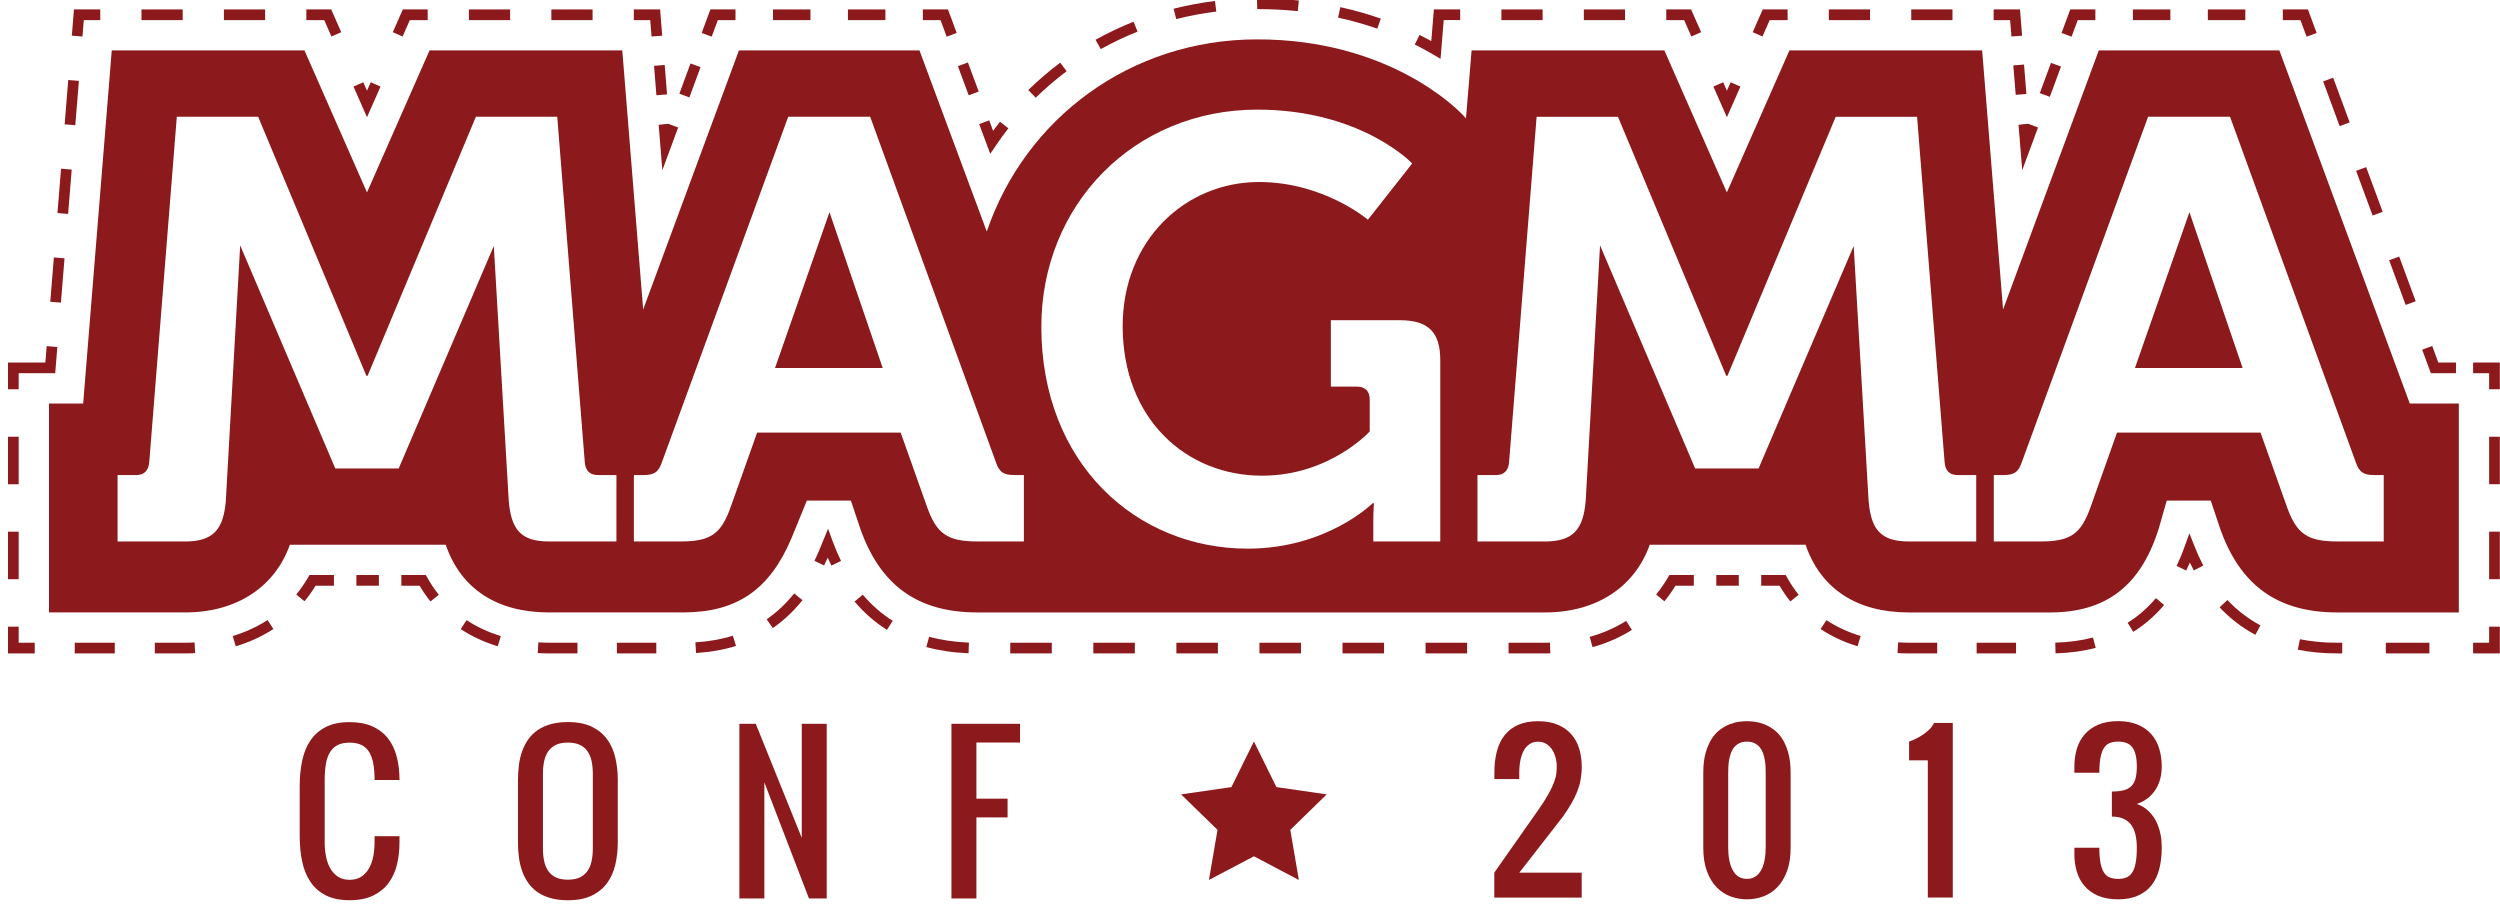 <?xml version="1.0" encoding="utf-8"?>
<!-- Generator: Adobe Illustrator 16.0.0, SVG Export Plug-In . SVG Version: 6.00 Build 0)  -->
<!DOCTYPE svg PUBLIC "-//W3C//DTD SVG 1.1//EN" "http://www.w3.org/Graphics/SVG/1.1/DTD/svg11.dtd">
<svg version="1.1" id="Capa_1" xmlns="http://www.w3.org/2000/svg" xmlns:xlink="http://www.w3.org/1999/xlink" x="0px" y="0px"
	 width="127px" height="46px" viewBox="0 0 127 46" enable-background="new 0 0 127 46" xml:space="preserve">
<g>
	<g>
		<polygon fill="#8C191C" points="39.372,18.694 44.841,18.694 42.138,10.779 		"/>
		<polygon fill="#8C191C" points="108.456,18.694 113.925,18.694 111.223,10.779 		"/>
		<path fill="#8C191C" d="M122.417,20.498L115.792,2.56h-9.173l-4.863,13.163L100.693,2.56h-9.789l-3.18,7.214L84.55,2.56h-9.793
			l-0.263,3.191l-0.026,0.266L74.34,5.869C73.969,5.475,70.508,2,63.868,2c-6.454,0-11.787,4.026-13.74,9.76l-3.419-9.2h-9.171
			l-4.865,13.163L31.612,2.561h-9.791l-3.178,7.213l-3.176-7.213h-9.79L4.225,20.498H2.488v10.613h6.919
			c2.676,0,4.577-1.346,5.319-3.438h7.917c0.775,2.267,2.637,3.438,5.238,3.438h6.822c2.733,0,4.403-1.159,5.507-3.778
			c0.065-0.157,0.778-1.901,0.778-1.901h2.237l0.491,1.461c1.005,2.826,2.888,4.219,5.925,4.219h28.843
			c2.681,0,4.58-1.346,5.322-3.438h7.918c0.774,2.266,2.639,3.438,5.237,3.438h7.185c2.862,0,4.612-1.369,5.519-4.264l0.405-1.416
			h2.236l0.491,1.461c1.007,2.826,2.89,4.219,5.927,4.219h6.184V20.498H122.417z M31.314,27.505h-3.433
			c-1.43,0-1.914-0.608-2.037-2.065l-0.759-12.944l-4.832,11.303h-3.22l-4.832-11.333l-0.729,12.975
			c-0.121,1.459-0.639,2.066-2.065,2.066H5.972v-3.373h0.942c0.426,0,0.638-0.242,0.669-0.668L8.982,5.931h4.132l5.498,13.158h0.062
			l5.501-13.158h4.133l1.398,17.533c0.029,0.427,0.241,0.668,0.666,0.668h0.943L31.314,27.505L31.314,27.505z M52.013,27.505h-2.37
			c-1.52,0-2.066-0.394-2.552-1.763l-1.337-3.767h-7.292l-1.338,3.767c-0.487,1.369-1.004,1.763-2.523,1.763h-2.4v-3.373h0.487
			c0.517,0,0.761-0.12,0.943-0.668l6.41-17.533h4.163l6.382,17.533c0.182,0.548,0.426,0.668,0.942,0.668h0.485V27.505z
			 M73.166,27.505h-3.402v-1.032c0-0.455,0.031-0.912,0.031-0.912h-0.062c0,0-2.309,2.31-6.35,2.31
			c-5.652,0-10.483-4.313-10.483-11.272c0-6.2,4.71-11.03,10.969-11.03c5.288,0,7.871,2.734,7.871,2.734l-2.25,2.858
			c0,0-2.249-1.915-5.531-1.915c-3.735,0-6.927,2.947-6.927,7.323c0,4.71,3.22,7.596,7.081,7.596c3.434,0,5.469-2.248,5.469-2.248
			v-1.61c0-0.457-0.242-0.668-0.667-0.668h-1.308v-3.373h3.496c1.457,0,2.063,0.606,2.063,2.036L73.166,27.505L73.166,27.505z
			 M100.396,27.505h-3.434c-1.428,0-1.914-0.608-2.037-2.065l-0.758-12.944l-4.832,11.303h-3.221l-4.832-11.333l-0.729,12.975
			c-0.121,1.459-0.64,2.066-2.068,2.066h-3.43v-3.373h0.939c0.426,0,0.638-0.242,0.668-0.668l1.398-17.533h4.133l5.5,13.158h0.061
			l5.5-13.158h4.133l1.398,17.533c0.027,0.426,0.242,0.668,0.665,0.668h0.942v3.372H100.396z M121.096,27.505h-2.369
			c-1.521,0-2.065-0.394-2.553-1.763l-1.339-3.767h-7.29l-1.338,3.767c-0.486,1.369-1.004,1.763-2.523,1.763h-2.399v-3.373h0.487
			c0.518,0,0.761-0.12,0.941-0.668l6.409-17.533h4.164l6.381,17.533c0.183,0.548,0.426,0.668,0.942,0.668h0.484v3.373H121.096z"/>
	</g>
</g>
<g>
	<g>
		<polygon fill="#8C191C" points="124.764,18.959 123.488,18.959 123.047,17.763 123.557,17.575 123.866,18.416 124.764,18.416 		
			"/>
	</g>
	<g>
		<path fill="#8C191C" d="M122.208,15.491l-0.839-2.271l0.51-0.188l0.839,2.271L122.208,15.491z M120.529,10.949l-0.838-2.271
			l0.51-0.188l0.839,2.271L120.529,10.949z M118.854,6.406l-0.838-2.271l0.508-0.188l0.84,2.271L118.854,6.406z"/>
	</g>
	<g>
		<polygon fill="#8C191C" points="117.175,1.863 116.863,1.022 115.967,1.022 115.967,0.479 117.243,0.479 117.686,1.675 		"/>
	</g>
	<g>
		<path fill="#8C191C" d="M114.062,1.022h-1.904V0.479h1.904V1.022z M110.254,1.022h-1.904V0.479h1.904V1.022z"/>
	</g>
	<g>
		<polygon fill="#8C191C" points="105.236,1.863 104.727,1.675 105.169,0.479 106.445,0.479 106.445,1.022 105.548,1.022 		"/>
	</g>
	<g>
		
			<rect x="103.855" y="3.258" transform="matrix(-0.938 -0.346 0.346 -0.938 200.42 43.909)" fill="#8C191C" width="0.542" height="1.639"/>
	</g>
	<g>
		<polygon fill="#8C191C" points="102.729,8.648 102.542,6.339 103.023,6.287 103.053,6.298 103.084,6.295 103.086,6.31 
			103.532,6.475 		"/>
	</g>
	<g>
		
			<rect x="101.881" y="3.804" transform="matrix(-0.081 -0.997 0.997 -0.081 106.858 106.701)" fill="#8C191C" width="1.499" height="0.545"/>
	</g>
	<g>
		<polygon fill="#8C191C" points="102.182,1.855 102.113,1.022 101.277,1.022 101.277,0.479 102.616,0.479 102.723,1.812 		"/>
	</g>
	<g>
		<path fill="#8C191C" d="M99.186,1.022h-2.095V0.479h2.095V1.022z M94.998,1.022h-2.094V0.479h2.094V1.022z"/>
	</g>
	<g>
		<polygon fill="#8C191C" points="89.534,1.854 89.037,1.635 89.547,0.479 90.811,0.479 90.811,1.022 89.9,1.022 		"/>
	</g>
	<g>
		<polygon fill="#8C191C" points="87.727,5.957 87.04,4.398 87.538,4.179 87.727,4.609 87.916,4.179 88.413,4.398 		"/>
	</g>
	<g>
		<polygon fill="#8C191C" points="85.92,1.854 85.555,1.022 84.646,1.022 84.646,0.479 85.908,0.479 86.418,1.635 		"/>
	</g>
	<g>
		<path fill="#8C191C" d="M82.552,1.022h-2.093V0.479h2.093V1.022z M78.365,1.022h-2.094V0.479h2.094V1.022z"/>
	</g>
	<g>
		<path fill="#8C191C" d="M73.18,2.99l-0.373-0.22c-0.289-0.17-0.601-0.341-0.936-0.509l0.242-0.486
			c0.207,0.104,0.406,0.208,0.596,0.312l0.133-1.609h1.336v0.543h-0.837L73.18,2.99z"/>
	</g>
	<g>
		<path fill="#8C191C" d="M52.615,4.963l-0.38-0.389c0.51-0.498,1.056-0.966,1.625-1.391l0.325,0.435
			C53.636,4.03,53.107,4.482,52.615,4.963z M55.919,2.495l-0.265-0.474c0.619-0.346,1.268-0.655,1.932-0.918l0.201,0.505
			C57.145,1.862,56.517,2.161,55.919,2.495z M69.966,1.457c-0.643-0.225-1.312-0.414-1.993-0.563l0.116-0.53
			c0.702,0.153,1.394,0.349,2.056,0.581L69.966,1.457z M59.754,0.97l-0.135-0.526c0.687-0.174,1.394-0.307,2.102-0.395l0.066,0.539
			C61.102,0.673,60.418,0.802,59.754,0.97z M65.927,0.566c-0.669-0.069-1.362-0.104-2.059-0.104l-0.014-0.543
			c0.729,0,1.439,0.036,2.128,0.107L65.927,0.566z"/>
	</g>
	<g>
		<path fill="#8C191C" d="M50.304,7.815l-0.562-1.513l0.509-0.188l0.198,0.533c0.113-0.157,0.229-0.312,0.349-0.464l0.428,0.335
			c-0.218,0.278-0.427,0.565-0.626,0.861L50.304,7.815z"/>
	</g>
	<g>
		
			<rect x="48.381" y="3.717" transform="matrix(-0.348 -0.937 0.937 -0.348 62.564 51.467)" fill="#8C191C" width="1.579" height="0.543"/>
	</g>
	<g>
		<polygon fill="#8C191C" points="48.092,1.863 47.779,1.022 46.881,1.022 46.881,0.479 48.157,0.479 48.601,1.674 		"/>
	</g>
	<g>
		<path fill="#8C191C" d="M44.979,1.022h-1.904V0.479h1.904V1.022z M41.171,1.022h-1.904V0.479h1.904V1.022z"/>
	</g>
	<g>
		<polygon fill="#8C191C" points="36.155,1.863 35.646,1.675 36.088,0.479 37.363,0.479 37.363,1.022 36.466,1.022 		"/>
	</g>
	<g>
		
			<rect x="34.775" y="3.256" transform="matrix(-0.938 -0.346 0.346 -0.938 66.513 20.035)" fill="#8C191C" width="0.543" height="1.639"/>
	</g>
	<g>
		<polygon fill="#8C191C" points="33.647,8.649 33.46,6.34 33.941,6.288 33.97,6.299 34.002,6.296 34.003,6.311 34.451,6.477 		"/>
	</g>
	<g>
		
			<rect x="32.802" y="3.805" transform="matrix(-0.08 -0.997 0.997 -0.08 32.176 37.847)" fill="#8C191C" width="1.5" height="0.543"/>
	</g>
	<g>
		<polygon fill="#8C191C" points="33.099,1.855 33.032,1.022 32.197,1.022 32.197,0.479 33.534,0.479 33.641,1.812 		"/>
	</g>
	<g>
		<path fill="#8C191C" d="M30.103,1.022h-2.094V0.479h2.094V1.022z M25.915,1.022h-2.094V0.479h2.094V1.022z"/>
	</g>
	<g>
		<polygon fill="#8C191C" points="20.451,1.854 19.954,1.635 20.463,0.479 21.727,0.479 21.727,1.022 20.818,1.022 		"/>
	</g>
	<g>
		<polygon fill="#8C191C" points="18.644,5.956 17.958,4.398 18.455,4.179 18.644,4.608 18.833,4.179 19.331,4.398 		"/>
	</g>
	<g>
		<polygon fill="#8C191C" points="16.837,1.854 16.471,1.022 15.562,1.022 15.562,0.479 16.825,0.479 17.334,1.635 		"/>
	</g>
	<g>
		<path fill="#8C191C" d="M13.468,1.022h-2.094V0.479h2.094V1.022z M9.281,1.022H7.187V0.479h2.094V1.022z"/>
	</g>
	<g>
		<polygon fill="#8C191C" points="4.19,1.855 3.649,1.811 3.757,0.479 5.093,0.479 5.093,1.022 4.257,1.022 		"/>
	</g>
	<g>
		<path fill="#8C191C" d="M3.095,15.374L2.554,15.33l0.182-2.253l0.542,0.044L3.095,15.374z M3.46,10.868l-0.542-0.044L3.102,8.57
			l0.541,0.044L3.46,10.868z M3.825,6.361L3.284,6.317l0.183-2.253l0.541,0.044L3.825,6.361z"/>
	</g>
	<g>
		<polygon fill="#8C191C" points="0.949,19.774 0.406,19.774 0.406,18.416 2.304,18.416 2.372,17.583 2.913,17.627 2.805,18.959 
			0.949,18.959 		"/>
	</g>
	<g>
		<path fill="#8C191C" d="M0.949,29.423H0.406V27.01h0.543V29.423z M0.949,24.6H0.406v-2.414h0.543V24.6z"/>
	</g>
	<g>
		<polygon fill="#8C191C" points="1.764,33.193 0.406,33.193 0.406,31.835 0.949,31.835 0.949,32.65 1.764,32.65 		"/>
	</g>
	<g>
		<path fill="#8C191C" d="M9.407,33.193H7.865V32.65h1.542c0.16,0,0.319-0.004,0.477-0.014l0.028,0.543
			C9.746,33.189,9.578,33.193,9.407,33.193z M5.831,33.193H3.797V32.65h2.034V33.193z M11.977,32.831l-0.157-0.521
			c0.641-0.191,1.237-0.467,1.773-0.812l0.295,0.457C13.31,32.329,12.667,32.624,11.977,32.831z"/>
	</g>
	<g>
		<path fill="#8C191C" d="M15.468,30.546l-0.419-0.345c0.219-0.266,0.419-0.555,0.594-0.855l0.078-0.135h1.243v0.543h-0.932
			C15.861,30.032,15.673,30.297,15.468,30.546z"/>
	</g>
	<g>
		<rect x="18.105" y="29.211" fill="#8C191C" width="1.142" height="0.543"/>
	</g>
	<g>
		<path fill="#8C191C" d="M21.867,30.554c-0.199-0.251-0.384-0.518-0.549-0.8h-0.929v-0.543h1.245l0.078,0.139
			c0.171,0.308,0.366,0.598,0.58,0.864L21.867,30.554z"/>
	</g>
	<g>
		<path fill="#8C191C" d="M33.34,33.193h-2.002V32.65h2.002V33.193z M29.335,33.193h-1.454c-0.191,0-0.378-0.006-0.563-0.017
			l0.029-0.543c0.176,0.011,0.354,0.015,0.534,0.017h1.454V33.193z M35.359,33.173l-0.033-0.542c0.679-0.042,1.32-0.154,1.902-0.337
			l0.162,0.519C36.766,33.008,36.082,33.128,35.359,33.173z M25.285,32.83c-0.682-0.206-1.315-0.499-1.881-0.873l0.299-0.453
			c0.521,0.344,1.107,0.615,1.739,0.807L25.285,32.83z M39.258,31.907l-0.31-0.446c0.512-0.354,0.981-0.796,1.395-1.312l0.424,0.339
			C40.32,31.044,39.813,31.523,39.258,31.907z"/>
	</g>
	<g>
		<path fill="#8C191C" d="M42.236,28.732c-0.065-0.131-0.127-0.268-0.188-0.404c-0.06,0.136-0.121,0.27-0.185,0.398l-0.489-0.236
			c0.088-0.182,0.173-0.368,0.254-0.562l0.437-1.066l0.242,0.655c0.126,0.34,0.266,0.67,0.416,0.977L42.236,28.732z"/>
	</g>
	<g>
		<path fill="#8C191C" d="M78.486,33.193h-1.85V32.65h1.85c0.086,0,0.17-0.002,0.254-0.004l0.016,0.543
			C78.667,33.191,78.577,33.193,78.486,33.193z M74.529,33.193h-2.11V32.65h2.11V33.193z M70.311,33.193H68.2V32.65h2.11V33.193z
			 M66.089,33.193H63.98V32.65h2.109V33.193z M61.87,33.193h-2.11V32.65h2.109L61.87,33.193L61.87,33.193z M57.65,33.193h-2.109
			V32.65h2.109V33.193z M53.431,33.193h-2.11V32.65h2.11V33.193z M49.202,33.186c-0.762-0.029-1.483-0.137-2.145-0.316l0.143-0.524
			c0.622,0.171,1.302,0.271,2.021,0.298L49.202,33.186z M80.902,32.875l-0.146-0.521c0.67-0.188,1.293-0.461,1.854-0.813L82.9,32
			C82.296,32.38,81.624,32.675,80.902,32.875z M45.058,31.998c-0.61-0.385-1.164-0.868-1.645-1.438l0.415-0.351
			c0.445,0.526,0.958,0.974,1.521,1.327L45.058,31.998z"/>
	</g>
	<g>
		<path fill="#8C191C" d="M84.551,30.546l-0.42-0.345c0.219-0.266,0.418-0.555,0.594-0.855l0.078-0.135h1.243v0.543h-0.933
			C84.943,30.032,84.755,30.297,84.551,30.546z"/>
	</g>
	<g>
		<rect x="87.188" y="29.211" fill="#8C191C" width="1.142" height="0.543"/>
	</g>
	<g>
		<path fill="#8C191C" d="M90.949,30.554c-0.198-0.251-0.383-0.518-0.549-0.8h-0.93v-0.543h1.244l0.078,0.139
			c0.172,0.308,0.367,0.598,0.58,0.864L90.949,30.554z"/>
	</g>
	<g>
		<path fill="#8C191C" d="M96.945,33.193c-0.187,0-0.369-0.006-0.551-0.017l0.03-0.543c0.177,0.011,0.345,0.011,0.538,0.017h1.448
			v0.543h-1.448C96.958,33.193,96.952,33.193,96.945,33.193z M102.414,33.193h-2.001V32.65h2.001V33.193z M104.422,33.189
			l-0.014-0.543c0.682-0.019,1.326-0.104,1.916-0.261l0.138,0.525C105.832,33.078,105.145,33.17,104.422,33.189z M94.363,32.829
			c-0.68-0.205-1.312-0.5-1.879-0.873l0.3-0.452c0.521,0.344,1.106,0.615,1.737,0.805L94.363,32.829z M108.37,32.098l-0.287-0.462
			c0.534-0.333,1.019-0.754,1.438-1.252l0.416,0.351C109.479,31.275,108.952,31.734,108.37,32.098z"/>
	</g>
	<g>
		<path fill="#8C191C" d="M111.059,28.984l-0.488-0.235c0.147-0.308,0.285-0.635,0.406-0.978l0.244-0.677l0.266,0.669
			c0.134,0.338,0.281,0.663,0.438,0.965l-0.479,0.252c-0.068-0.131-0.135-0.266-0.2-0.402
			C111.186,28.716,111.122,28.852,111.059,28.984z"/>
	</g>
	<g>
		<path fill="#8C191C" d="M118.721,33.193c-0.699,0-1.369-0.062-1.992-0.188l0.106-0.531c0.588,0.115,1.245,0.182,1.892,0.176h0.258
			v0.543h-0.258C118.723,33.193,118.721,33.193,118.721,33.193z M123.414,33.193h-2.215V32.65h2.215V33.193z M114.572,32.249
			c-0.674-0.361-1.286-0.831-1.817-1.396l0.396-0.373c0.492,0.522,1.058,0.957,1.679,1.289L114.572,32.249z"/>
	</g>
	<g>
		<polygon fill="#8C191C" points="126.991,33.193 125.634,33.193 125.634,32.65 126.448,32.65 126.448,31.835 126.991,31.835 		"/>
	</g>
	<g>
		<path fill="#8C191C" d="M126.991,29.422h-0.543V27.01h0.543V29.422z M126.991,24.598h-0.543v-2.412h0.543V24.598z"/>
	</g>
	<g>
		<polygon fill="#8C191C" points="126.991,19.774 126.448,19.774 126.448,18.959 125.634,18.959 125.634,18.416 126.991,18.416 		
			"/>
	</g>
</g>
<polygon fill="#8C191C" points="63.699,37.668 64.842,39.984 67.396,40.355 65.547,42.157 65.982,44.702 63.699,43.499 
	61.414,44.702 61.85,42.157 60.001,40.355 62.556,39.984 "/>
<g>
	<path fill="#8C191C" d="M20.294,42.473v0.317c0,0.396-0.042,0.772-0.128,1.129s-0.228,0.669-0.426,0.937
		c-0.198,0.268-0.459,0.479-0.782,0.639c-0.324,0.158-0.723,0.236-1.198,0.236c-0.475,0-0.875-0.08-1.198-0.241
		c-0.324-0.162-0.584-0.388-0.782-0.677c-0.198-0.289-0.34-0.634-0.426-1.031c-0.086-0.399-0.129-0.838-0.129-1.312v-2.529
		c0-0.476,0.043-0.912,0.129-1.312s0.228-0.742,0.426-1.028c0.198-0.287,0.458-0.513,0.782-0.674
		c0.323-0.162,0.723-0.242,1.198-0.242c0.449,0,0.834,0.071,1.156,0.215c0.322,0.145,0.584,0.345,0.787,0.603
		c0.203,0.257,0.352,0.565,0.448,0.928c0.096,0.362,0.144,0.761,0.144,1.195h-1.267c0-0.315-0.022-0.594-0.064-0.831
		c-0.043-0.238-0.114-0.436-0.213-0.595c-0.099-0.158-0.229-0.277-0.391-0.356c-0.162-0.078-0.361-0.117-0.599-0.117
		c-0.238,0-0.438,0.039-0.599,0.117c-0.161,0.079-0.292,0.198-0.391,0.356c-0.099,0.159-0.17,0.355-0.213,0.595
		c-0.042,0.237-0.064,0.516-0.064,0.831v3.169c0,0.237,0.021,0.471,0.064,0.698s0.114,0.431,0.213,0.608s0.229,0.321,0.391,0.432
		c0.162,0.107,0.361,0.162,0.599,0.162c0.238,0,0.438-0.055,0.599-0.162c0.162-0.109,0.292-0.254,0.391-0.432
		c0.099-0.179,0.17-0.382,0.213-0.608c0.042-0.229,0.064-0.461,0.064-0.698v-0.316h1.266V42.473z"/>
	<path fill="#8C191C" d="M31.383,42.791c0,0.396-0.042,0.771-0.124,1.129c-0.083,0.355-0.221,0.669-0.416,0.936
		c-0.195,0.269-0.455,0.479-0.78,0.64c-0.325,0.157-0.73,0.237-1.215,0.237c-0.33,0-0.622-0.037-0.876-0.109
		c-0.254-0.071-0.475-0.172-0.661-0.301s-0.344-0.284-0.473-0.467c-0.129-0.182-0.232-0.381-0.31-0.6
		c-0.078-0.218-0.133-0.449-0.166-0.697c-0.033-0.248-0.049-0.502-0.049-0.768v-3.169c0-0.265,0.017-0.521,0.049-0.767
		c0.033-0.248,0.088-0.48,0.166-0.698c0.078-0.218,0.181-0.417,0.31-0.601c0.128-0.182,0.286-0.336,0.473-0.465
		s0.407-0.229,0.661-0.302c0.254-0.072,0.546-0.108,0.876-0.108c0.485,0,0.891,0.078,1.215,0.236
		c0.325,0.159,0.585,0.372,0.78,0.639c0.195,0.269,0.333,0.58,0.416,0.938c0.082,0.355,0.124,0.732,0.124,1.128V42.791z
		 M27.581,43.107c0,0.237,0.022,0.453,0.064,0.647c0.043,0.194,0.114,0.361,0.213,0.5c0.099,0.14,0.229,0.246,0.391,0.323
		c0.162,0.074,0.361,0.111,0.599,0.111c0.238,0,0.438-0.037,0.599-0.111c0.162-0.077,0.292-0.186,0.391-0.323s0.17-0.306,0.213-0.5
		c0.042-0.194,0.064-0.41,0.064-0.647v-3.803c0-0.236-0.022-0.453-0.064-0.647c-0.043-0.194-0.114-0.361-0.213-0.5
		c-0.099-0.14-0.229-0.246-0.391-0.322c-0.162-0.075-0.361-0.112-0.599-0.112c-0.238,0-0.438,0.037-0.599,0.112
		c-0.162,0.076-0.292,0.185-0.391,0.322c-0.099,0.139-0.17,0.306-0.213,0.5c-0.042,0.194-0.064,0.411-0.064,0.647V43.107z"/>
	<path fill="#8C191C" d="M41.096,45.643l-2.267-5.901v5.901h-1.268V36.77h0.832l2.336,5.793V36.77h1.268v8.873H41.096z"/>
	<path fill="#8C191C" d="M51.819,37.721h-2.218v2.853h1.584v0.95h-1.584v4.119h-1.268V36.77h3.485L51.819,37.721L51.819,37.721z"/>
</g>
<g>
	<path fill="#8C191C" d="M75.914,39.577V39.26c0-0.396,0.041-0.756,0.123-1.08c0.083-0.322,0.214-0.598,0.393-0.824
		c0.178-0.229,0.406-0.405,0.688-0.531c0.279-0.125,0.619-0.188,1.016-0.188s0.734,0.062,1.014,0.185
		c0.281,0.121,0.512,0.287,0.689,0.494c0.178,0.209,0.309,0.453,0.391,0.732c0.082,0.28,0.125,0.579,0.125,0.896
		c0,0.236-0.021,0.461-0.059,0.668c-0.037,0.209-0.098,0.412-0.176,0.611c-0.079,0.199-0.18,0.401-0.297,0.604
		c-0.119,0.203-0.26,0.421-0.42,0.651l-2.219,2.852h3.168v1.268h-4.44V44.33l2.224-3.169c0.225-0.319,0.4-0.595,0.526-0.823
		c0.127-0.23,0.223-0.429,0.284-0.597c0.062-0.168,0.103-0.315,0.117-0.441c0.015-0.125,0.021-0.243,0.021-0.356
		c0-0.157-0.02-0.312-0.061-0.465c-0.039-0.15-0.099-0.287-0.178-0.405c-0.078-0.119-0.179-0.216-0.297-0.287
		c-0.119-0.072-0.258-0.109-0.416-0.109s-0.297,0.038-0.416,0.115c-0.119,0.075-0.218,0.183-0.297,0.32
		c-0.079,0.139-0.139,0.306-0.179,0.501c-0.039,0.193-0.06,0.41-0.06,0.647v0.316H75.914z"/>
	<path fill="#8C191C" d="M88.746,45.686c-0.284,0-0.561-0.049-0.828-0.146s-0.503-0.251-0.71-0.462
		c-0.206-0.211-0.371-0.482-0.495-0.814c-0.123-0.332-0.186-0.731-0.186-1.201V39.26c0-0.398,0.039-0.74,0.121-1.023
		c0.082-0.284,0.187-0.523,0.314-0.719c0.129-0.194,0.273-0.351,0.436-0.466c0.162-0.114,0.324-0.204,0.49-0.268
		c0.164-0.063,0.321-0.104,0.473-0.121c0.15-0.019,0.277-0.027,0.385-0.027c0.105,0,0.232,0.011,0.383,0.027
		c0.15,0.019,0.309,0.06,0.473,0.121c0.166,0.062,0.33,0.151,0.491,0.268c0.161,0.115,0.308,0.271,0.437,0.466
		c0.128,0.194,0.232,0.435,0.312,0.719c0.081,0.283,0.122,0.625,0.122,1.023v3.803c0,0.469-0.062,0.869-0.187,1.2
		c-0.123,0.332-0.289,0.604-0.495,0.814c-0.205,0.211-0.443,0.364-0.71,0.462C89.305,45.637,89.029,45.686,88.746,45.686z
		 M88.746,44.646c0.139,0,0.259-0.025,0.359-0.08c0.104-0.053,0.188-0.121,0.258-0.207c0.07-0.086,0.127-0.186,0.172-0.297
		c0.045-0.112,0.078-0.228,0.102-0.345c0.022-0.116,0.038-0.231,0.047-0.347c0.01-0.115,0.014-0.217,0.014-0.311V39.26
		c0-0.096-0.004-0.201-0.008-0.316c-0.006-0.115-0.019-0.231-0.041-0.35c-0.021-0.115-0.051-0.23-0.09-0.342
		c-0.039-0.109-0.096-0.208-0.166-0.294c-0.072-0.086-0.16-0.154-0.267-0.206c-0.104-0.052-0.231-0.077-0.38-0.077
		s-0.275,0.025-0.383,0.077c-0.105,0.052-0.193,0.12-0.264,0.206c-0.072,0.086-0.127,0.185-0.166,0.294
		c-0.039,0.11-0.07,0.227-0.093,0.342c-0.021,0.117-0.034,0.233-0.039,0.35c-0.005,0.115-0.008,0.222-0.008,0.316v3.803
		c0,0.093,0.005,0.194,0.013,0.31s0.023,0.229,0.047,0.347c0.022,0.117,0.058,0.231,0.103,0.344c0.044,0.112,0.101,0.213,0.17,0.297
		c0.069,0.087,0.155,0.156,0.258,0.209S88.607,44.646,88.746,44.646z"/>
	<path fill="#8C191C" d="M96.982,37.675c0.183-0.065,0.354-0.145,0.516-0.237c0.139-0.078,0.279-0.178,0.421-0.297
		s0.253-0.258,0.332-0.416h0.95v8.871h-1.268v-6.97h-0.951V37.675z"/>
	<path fill="#8C191C" d="M107.598,45.686c-0.396,0-0.734-0.062-1.016-0.183c-0.28-0.122-0.509-0.287-0.688-0.495
		s-0.31-0.453-0.393-0.732c-0.082-0.28-0.123-0.579-0.123-0.896v-0.316h1.268c0,0.316,0.021,0.578,0.061,0.782
		c0.039,0.205,0.1,0.366,0.178,0.485c0.079,0.118,0.178,0.202,0.297,0.247c0.119,0.047,0.258,0.069,0.416,0.069
		s0.297-0.022,0.416-0.069c0.118-0.045,0.219-0.129,0.297-0.247c0.08-0.119,0.14-0.28,0.178-0.485
		c0.041-0.204,0.061-0.466,0.061-0.782c0-0.236-0.021-0.453-0.064-0.646c-0.043-0.195-0.112-0.362-0.213-0.501
		c-0.099-0.14-0.229-0.246-0.392-0.321c-0.161-0.076-0.36-0.113-0.598-0.113V40.21c0.237,0,0.437-0.021,0.598-0.063
		c0.162-0.043,0.293-0.114,0.392-0.213c0.101-0.1,0.17-0.229,0.213-0.392s0.064-0.362,0.064-0.601c0-0.237-0.02-0.437-0.061-0.599
		c-0.038-0.161-0.098-0.292-0.178-0.392c-0.078-0.1-0.179-0.17-0.297-0.212c-0.119-0.043-0.258-0.065-0.416-0.065
		s-0.297,0.023-0.416,0.069c-0.119,0.047-0.218,0.129-0.297,0.248c-0.078,0.118-0.139,0.28-0.178,0.485
		c-0.04,0.205-0.061,0.465-0.061,0.781h-1.268v-0.316c0-0.316,0.041-0.615,0.123-0.896c0.083-0.279,0.214-0.523,0.393-0.732
		c0.179-0.207,0.406-0.373,0.688-0.494c0.281-0.122,0.619-0.185,1.016-0.185c0.397,0,0.734,0.062,1.014,0.185
		c0.281,0.121,0.512,0.287,0.689,0.494c0.178,0.209,0.309,0.453,0.391,0.732c0.082,0.28,0.125,0.579,0.125,0.896
		c0,0.197-0.02,0.377-0.055,0.537c-0.037,0.16-0.085,0.303-0.145,0.429c-0.061,0.126-0.127,0.235-0.203,0.331
		c-0.076,0.097-0.152,0.179-0.232,0.248c-0.186,0.162-0.396,0.279-0.634,0.355c0.238,0.079,0.448,0.211,0.634,0.396
		c0.08,0.078,0.156,0.174,0.232,0.285c0.076,0.11,0.145,0.24,0.203,0.389s0.107,0.318,0.145,0.508
		c0.036,0.189,0.055,0.403,0.055,0.641c0,0.396-0.043,0.756-0.125,1.08c-0.082,0.323-0.213,0.6-0.391,0.826
		c-0.179,0.229-0.408,0.405-0.689,0.529C108.332,45.624,107.994,45.686,107.598,45.686z"/>
</g>
</svg>

